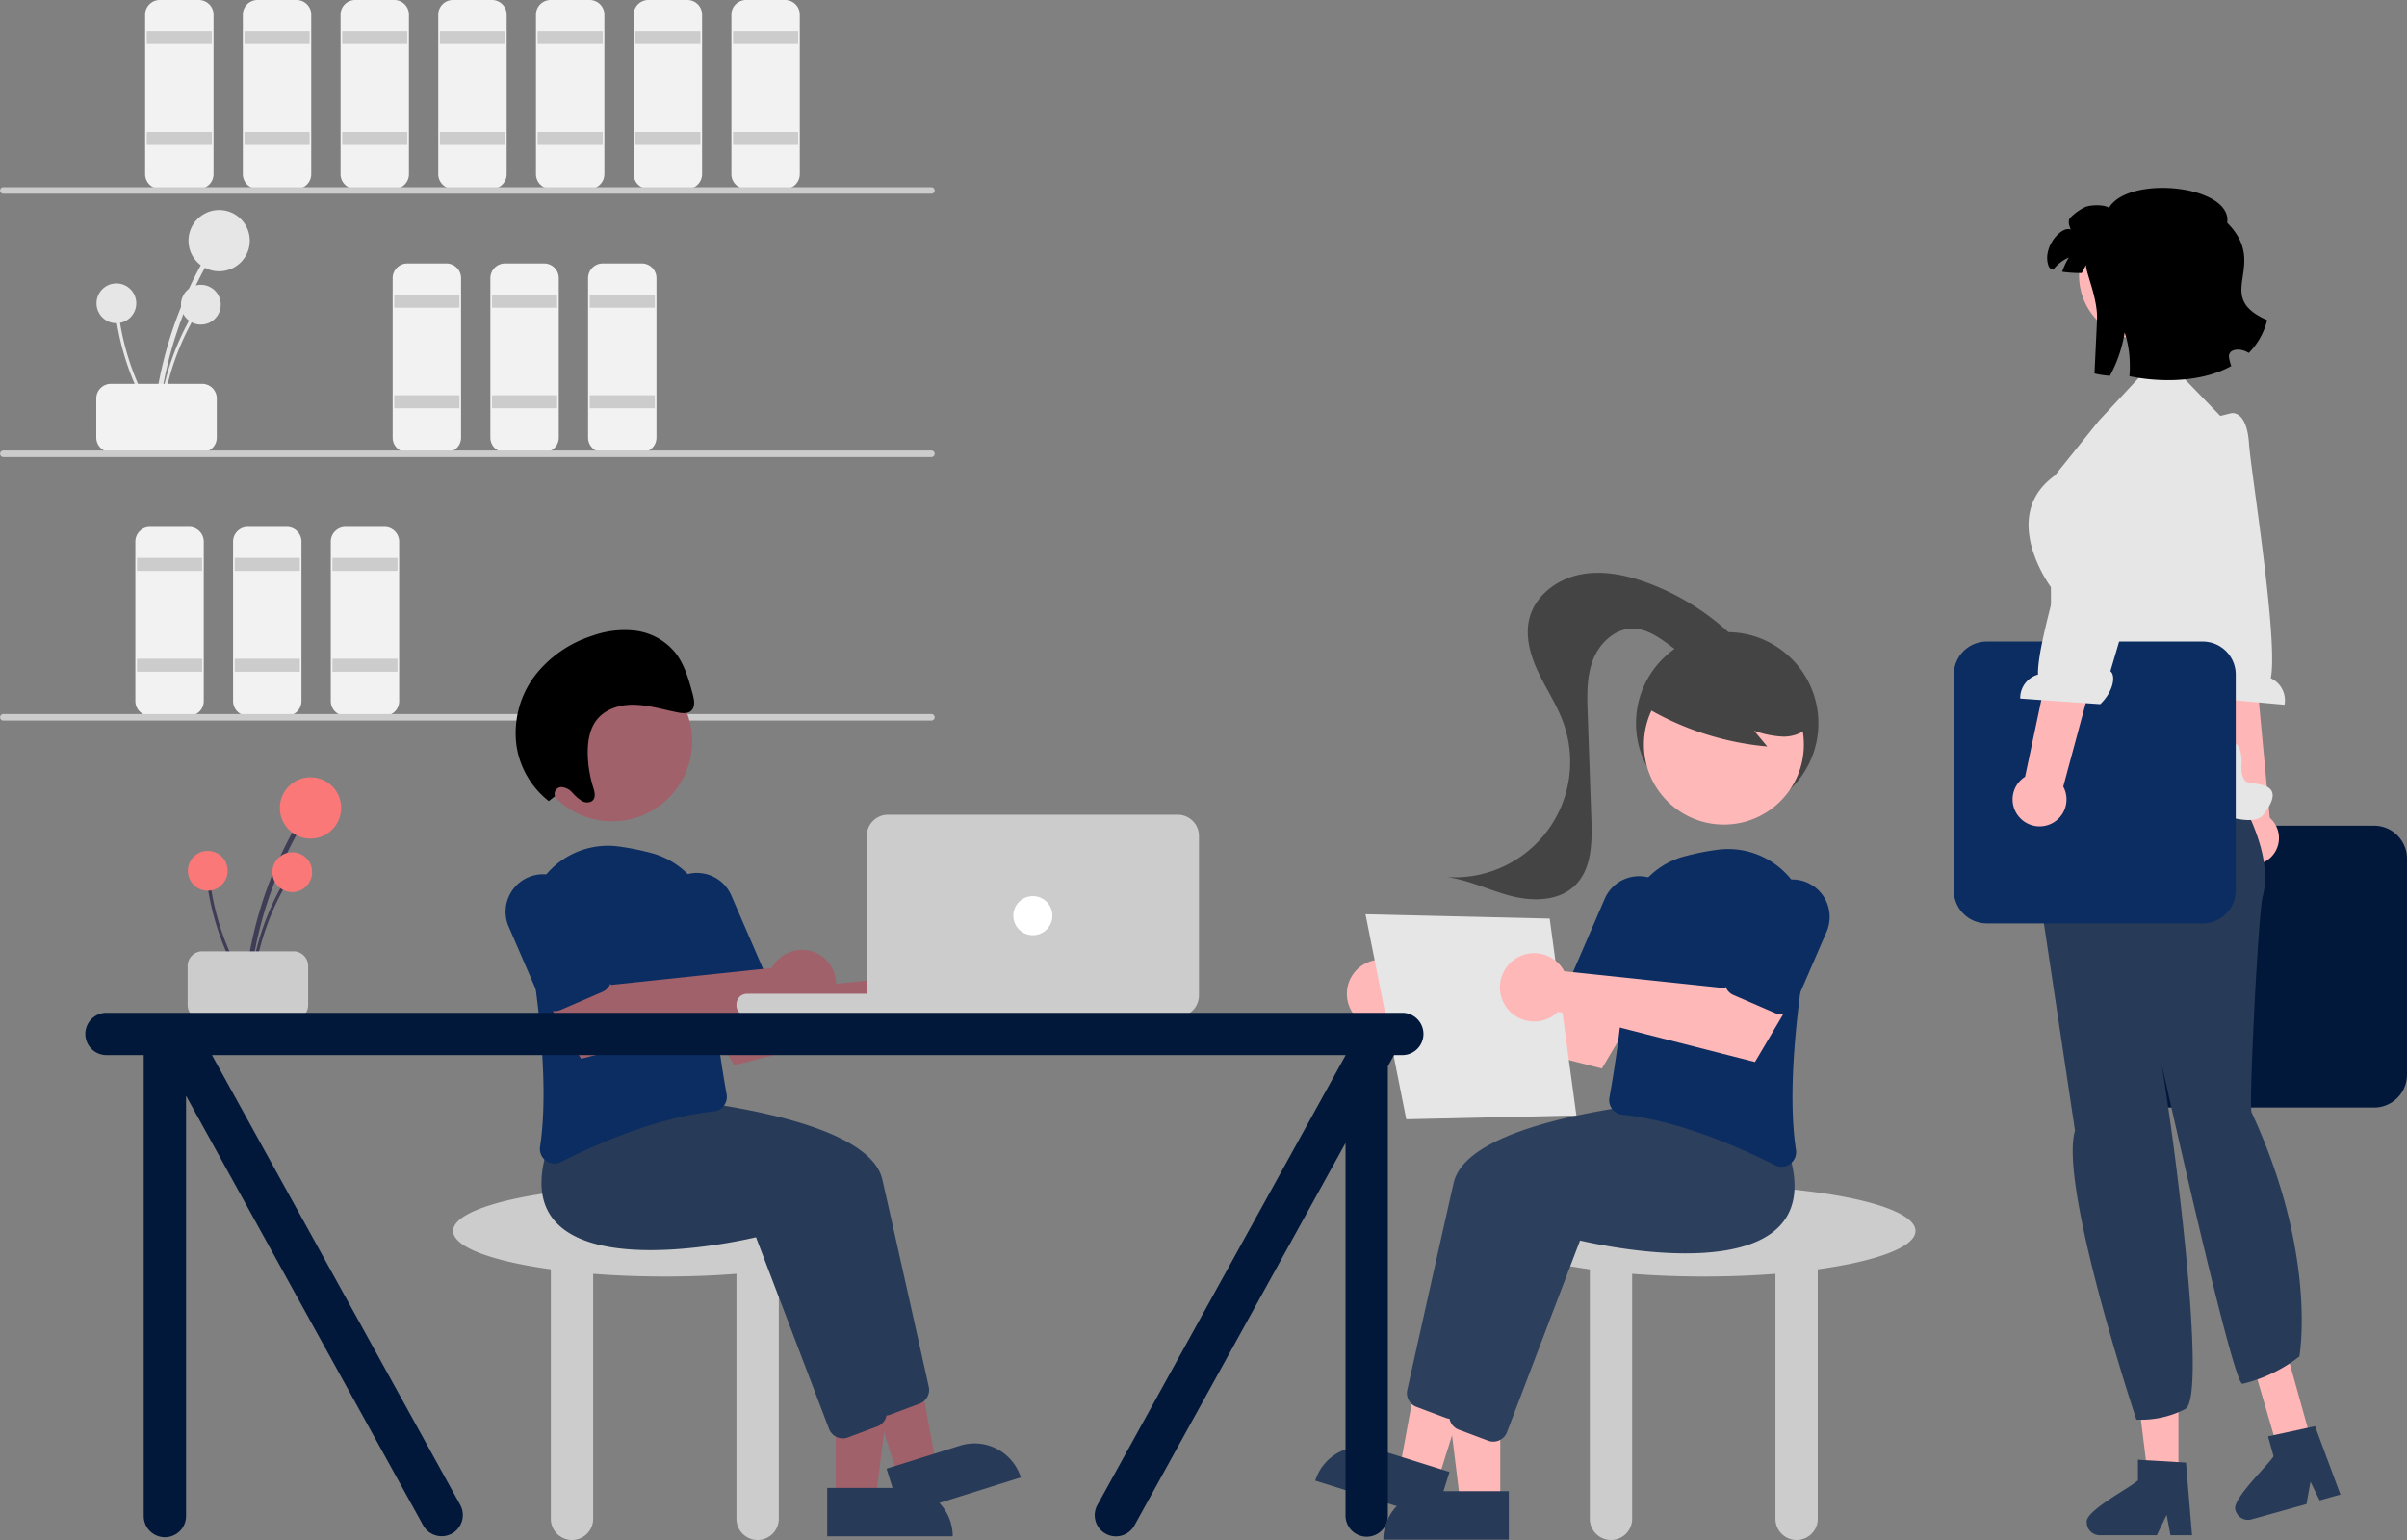 <svg xmlns="http://www.w3.org/2000/svg" width="802.999" height="514" viewBox="0 0 802.999 514">
  <rect x="0" y="0" width="802.999" height="514" fill="#808080" stroke="none"/>
  <g id="slider_2" data-name="slider 2" transform="translate(4726.052 16126)">
    <g id="undraw_work_time_re_hdyv" transform="translate(-4726.052 -16126)">
      <path id="Path_3042" data-name="Path 3042" d="M341.3,346.74a132.606,132.606,0,0,1,10.975-41.851q2.477-5.533,5.453-10.823a.808.808,0,0,0-1.395-.815,134.439,134.439,0,0,0-14.96,41.27q-1.123,6.067-1.688,12.219C339.591,347.775,341.207,347.768,341.3,346.74Z" transform="translate(-288.535 -206.202)" fill="#e6e6e6"/>
      <circle id="Ellipse_180" data-name="Ellipse 180" cx="10.229" cy="10.229" r="10.229" transform="translate(62.877 70.083)" fill="#e6e6e6"/>
      <path id="Path_3043" data-name="Path 3043" d="M342.22,345.483a86.03,86.03,0,0,1,7.12-27.151q1.607-3.59,3.537-7.021a.524.524,0,0,0-.9-.529,87.217,87.217,0,0,0-9.705,26.774q-.729,3.936-1.1,7.927c-.062.671.986.667,1.048,0Z" transform="translate(-288.407 -204.689)" fill="#e6e6e6"/>
      <circle id="Ellipse_181" data-name="Ellipse 181" cx="6.636" cy="6.636" r="6.636" transform="translate(60.372 95.044)" fill="#e6e6e6"/>
      <path id="Path_3044" data-name="Path 3044" d="M342.007,344.826a86.03,86.03,0,0,1-11.085-25.787q-.941-3.819-1.529-7.712a.524.524,0,0,0-1.039.139,87.217,87.217,0,0,0,8.815,27.08q1.846,3.552,4.012,6.924c.364.567,1.188-.081.826-.644Z" transform="translate(-289.516 -204.658)" fill="#e6e6e6"/>
      <circle id="Ellipse_182" data-name="Ellipse 182" cx="6.636" cy="6.636" r="6.636" transform="translate(32.192 94.579)" fill="#e6e6e6"/>
      <path id="Path_3045" data-name="Path 3045" d="M322.169,348.954V335.916a4.9,4.9,0,0,1,4.89-4.89h30.424a4.895,4.895,0,0,1,4.889,4.89v13.039a4.9,4.9,0,0,1-4.89,4.889H327.059a4.895,4.895,0,0,1-4.889-4.889Z" transform="translate(-290.051 -202.934)" fill="#f2f2f2"/>
      <path id="Path_3046" data-name="Path 3046" d="M355.1,276.047H342.059a4.9,4.9,0,0,1-4.889-4.889V217.916a4.9,4.9,0,0,1,4.89-4.89H355.1a4.9,4.9,0,0,1,4.889,4.89v53.241A4.9,4.9,0,0,1,355.1,276.047Z" transform="translate(-288.753 -213.026)" fill="#f2f2f2"/>
      <rect id="Rectangle_319" data-name="Rectangle 319" width="21.731" height="4.346" transform="translate(48.96 10.322)" fill="#ccc"/>
      <rect id="Rectangle_320" data-name="Rectangle 320" width="21.731" height="4.346" transform="translate(48.96 44.005)" fill="#ccc"/>
      <path id="Path_3047" data-name="Path 3047" d="M385.1,276.047H372.059a4.9,4.9,0,0,1-4.89-4.889V217.916a4.9,4.9,0,0,1,4.89-4.89H385.1a4.9,4.9,0,0,1,4.89,4.89v53.241A4.9,4.9,0,0,1,385.1,276.047Z" transform="translate(-286.156 -213.026)" fill="#f2f2f2"/>
      <rect id="Rectangle_321" data-name="Rectangle 321" width="21.731" height="4.346" transform="translate(81.556 10.322)" fill="#ccc"/>
      <rect id="Rectangle_322" data-name="Rectangle 322" width="21.731" height="4.346" transform="translate(81.556 44.005)" fill="#ccc"/>
      <path id="Path_3048" data-name="Path 3048" d="M415.1,276.047H402.059a4.9,4.9,0,0,1-4.889-4.889V217.916a4.9,4.9,0,0,1,4.89-4.89H415.1a4.895,4.895,0,0,1,4.889,4.89v53.241A4.9,4.9,0,0,1,415.1,276.047Z" transform="translate(-283.559 -213.026)" fill="#f2f2f2"/>
      <rect id="Rectangle_323" data-name="Rectangle 323" width="21.731" height="4.346" transform="translate(114.153 10.322)" fill="#ccc"/>
      <rect id="Rectangle_324" data-name="Rectangle 324" width="21.731" height="4.346" transform="translate(114.153 44.005)" fill="#ccc"/>
      <path id="Path_3049" data-name="Path 3049" d="M431.1,357.046H418.059a4.895,4.895,0,0,1-4.89-4.889V298.915a4.9,4.9,0,0,1,4.89-4.889H431.1a4.9,4.9,0,0,1,4.89,4.89v53.241A4.9,4.9,0,0,1,431.1,357.046Z" transform="translate(-282.174 -206.106)" fill="#f2f2f2"/>
      <rect id="Rectangle_325" data-name="Rectangle 325" width="21.731" height="4.346" transform="translate(131.538 98.333)" fill="#ccc"/>
      <rect id="Rectangle_326" data-name="Rectangle 326" width="21.731" height="4.346" transform="translate(131.538 131.896)" fill="#ccc"/>
      <path id="Path_3050" data-name="Path 3050" d="M461.1,357.046H448.059a4.895,4.895,0,0,1-4.889-4.889V298.915a4.9,4.9,0,0,1,4.89-4.889H461.1a4.9,4.9,0,0,1,4.889,4.89v53.241A4.9,4.9,0,0,1,461.1,357.046Z" transform="translate(-279.578 -206.106)" fill="#f2f2f2"/>
      <rect id="Rectangle_327" data-name="Rectangle 327" width="21.731" height="4.346" transform="translate(164.135 98.333)" fill="#ccc"/>
      <rect id="Rectangle_328" data-name="Rectangle 328" width="21.731" height="4.346" transform="translate(164.135 131.896)" fill="#ccc"/>
      <path id="Path_3051" data-name="Path 3051" d="M491.1,357.046H478.059a4.895,4.895,0,0,1-4.89-4.889V298.915a4.9,4.9,0,0,1,4.89-4.889H491.1a4.9,4.9,0,0,1,4.889,4.89v53.241A4.9,4.9,0,0,1,491.1,357.046Z" transform="translate(-276.981 -206.106)" fill="#f2f2f2"/>
      <rect id="Rectangle_329" data-name="Rectangle 329" width="21.731" height="4.346" transform="translate(196.732 98.333)" fill="#ccc"/>
      <rect id="Rectangle_330" data-name="Rectangle 330" width="21.731" height="4.346" transform="translate(196.732 131.896)" fill="#ccc"/>
      <path id="Path_3052" data-name="Path 3052" d="M352.1,438.047H339.059a4.9,4.9,0,0,1-4.889-4.89V379.916a4.9,4.9,0,0,1,4.89-4.89H352.1a4.9,4.9,0,0,1,4.889,4.889v53.241a4.9,4.9,0,0,1-4.889,4.889Z" transform="translate(-289.013 -199.185)" fill="#f2f2f2"/>
      <rect id="Rectangle_331" data-name="Rectangle 331" width="21.731" height="4.346" transform="translate(45.7 186.174)" fill="#ccc"/>
      <rect id="Rectangle_332" data-name="Rectangle 332" width="21.731" height="4.346" transform="translate(45.7 219.827)" fill="#ccc"/>
      <path id="Path_3053" data-name="Path 3053" d="M382.1,438.047H369.059a4.9,4.9,0,0,1-4.889-4.89V379.916a4.9,4.9,0,0,1,4.89-4.89H382.1a4.9,4.9,0,0,1,4.889,4.889v53.241a4.9,4.9,0,0,1-4.89,4.889Z" transform="translate(-286.416 -199.185)" fill="#f2f2f2"/>
      <rect id="Rectangle_333" data-name="Rectangle 333" width="21.731" height="4.346" transform="translate(78.297 186.174)" fill="#ccc"/>
      <rect id="Rectangle_334" data-name="Rectangle 334" width="21.731" height="4.346" transform="translate(78.297 219.827)" fill="#ccc"/>
      <path id="Path_3054" data-name="Path 3054" d="M412.1,438.047H399.059a4.9,4.9,0,0,1-4.889-4.89V379.916a4.9,4.9,0,0,1,4.889-4.89H412.1a4.9,4.9,0,0,1,4.889,4.889v53.241a4.9,4.9,0,0,1-4.89,4.889Z" transform="translate(-283.819 -199.185)" fill="#f2f2f2"/>
      <rect id="Rectangle_335" data-name="Rectangle 335" width="21.731" height="4.346" transform="translate(110.894 186.174)" fill="#ccc"/>
      <rect id="Rectangle_336" data-name="Rectangle 336" width="21.731" height="4.346" transform="translate(110.894 219.827)" fill="#ccc"/>
      <path id="Path_3055" data-name="Path 3055" d="M445.1,276.047H432.059a4.9,4.9,0,0,1-4.889-4.889V217.916a4.9,4.9,0,0,1,4.89-4.89H445.1a4.9,4.9,0,0,1,4.889,4.89v53.241A4.9,4.9,0,0,1,445.1,276.047Z" transform="translate(-280.962 -213.026)" fill="#f2f2f2"/>
      <rect id="Rectangle_337" data-name="Rectangle 337" width="21.731" height="4.346" transform="translate(146.75 10.322)" fill="#ccc"/>
      <rect id="Rectangle_338" data-name="Rectangle 338" width="21.731" height="4.346" transform="translate(146.75 44.005)" fill="#ccc"/>
      <path id="Path_3056" data-name="Path 3056" d="M475.1,276.047H462.059a4.9,4.9,0,0,1-4.889-4.889V217.916a4.9,4.9,0,0,1,4.889-4.89H475.1a4.9,4.9,0,0,1,4.89,4.89v53.241A4.9,4.9,0,0,1,475.1,276.047Z" transform="translate(-278.366 -213.026)" fill="#f2f2f2"/>
      <rect id="Rectangle_339" data-name="Rectangle 339" width="21.731" height="4.346" transform="translate(179.347 10.322)" fill="#ccc"/>
      <rect id="Rectangle_340" data-name="Rectangle 340" width="21.731" height="4.346" transform="translate(179.347 44.005)" fill="#ccc"/>
      <path id="Path_3057" data-name="Path 3057" d="M505.1,276.047H492.059a4.895,4.895,0,0,1-4.89-4.889V217.916a4.895,4.895,0,0,1,4.89-4.89H505.1a4.9,4.9,0,0,1,4.89,4.89v53.241A4.9,4.9,0,0,1,505.1,276.047Z" transform="translate(-275.769 -213.026)" fill="#f2f2f2"/>
      <rect id="Rectangle_341" data-name="Rectangle 341" width="21.731" height="4.346" transform="translate(211.944 10.322)" fill="#ccc"/>
      <rect id="Rectangle_342" data-name="Rectangle 342" width="21.731" height="4.346" transform="translate(211.944 44.005)" fill="#ccc"/>
      <path id="Path_3058" data-name="Path 3058" d="M535.1,276.047H522.059a4.9,4.9,0,0,1-4.89-4.889V217.916a4.895,4.895,0,0,1,4.89-4.89H535.1a4.9,4.9,0,0,1,4.89,4.89v53.241A4.9,4.9,0,0,1,535.1,276.047Z" transform="translate(-273.172 -213.026)" fill="#f2f2f2"/>
      <rect id="Rectangle_343" data-name="Rectangle 343" width="21.731" height="4.346" transform="translate(244.541 10.322)" fill="#ccc"/>
      <rect id="Rectangle_344" data-name="Rectangle 344" width="21.731" height="4.346" transform="translate(244.541 44.005)" fill="#ccc"/>
      <path id="Path_3059" data-name="Path 3059" d="M603.366,272.7H293.7a1.087,1.087,0,0,1,0-2.173h309.67a1.087,1.087,0,0,1,0,2.173Z" transform="translate(-292.61 -208.049)" fill="#ccc"/>
      <path id="Path_3060" data-name="Path 3060" d="M603.366,353.7H293.7a1.087,1.087,0,0,1,0-2.173h309.67a1.087,1.087,0,0,1,0,2.173Z" transform="translate(-292.61 -201.174)" fill="#ccc"/>
      <path id="Path_3061" data-name="Path 3061" d="M603.366,434.7H293.7a1.087,1.087,0,0,1,0-2.173h309.67a1.087,1.087,0,0,1,0,2.173Z" transform="translate(-292.61 -194.243)" fill="#ccc"/>
      <path id="Path_3062" data-name="Path 3062" d="M572.985,592.72c0-8.4-31.621-15.212-70.626-15.212s-70.626,6.811-70.626,15.212c0,5.384,13,10.112,32.6,12.815V688.88a7.063,7.063,0,0,0,14.125,0V607.036c7.467.578,15.513.9,23.9.9s16.437-.317,23.9-.9V688.88a7.063,7.063,0,0,0,14.125,0V605.535C559.985,602.831,572.985,598.1,572.985,592.72Z" transform="translate(-280.568 -181.943)" fill="#ccc"/>
      <path id="Path_3063" data-name="Path 3063" d="M319.563,465h13.321l6.337-51.381h-19.66Z" transform="translate(-40.735 35.336)" fill="#a0616a"/>
      <path id="Path_3064" data-name="Path 3064" d="M0,0H41.866V16.175H16.176A16.176,16.176,0,0,1,0,0H0Z" transform="translate(317.837 512.706) rotate(179.997)" fill="#273a57"/>
      <path id="Path_3065" data-name="Path 3065" d="M339.927,458.438l12.71-3.989L343.3,403.528l-18.758,5.886Z" transform="translate(-40.304 34.463)" fill="#a0616a"/>
      <path id="Path_3066" data-name="Path 3066" d="M0,0H41.866V16.175H16.176A16.175,16.175,0,0,1,0,0H0Z" transform="translate(340.548 493.025) rotate(162.577)" fill="#273a57"/>
      <path id="Path_3067" data-name="Path 3067" d="M567.8,653.631l-24.368-63.967c-5.467,1.284-51.315,11.429-66.67-4.92-5.262-5.6-6.289-13.722-3.051-24.13l8.961-11.261.279.015c3.388.178,83.052,4.643,88.512,28.673,4.6,20.258,13.013,58.028,15.481,69.122a4.907,4.907,0,0,1-3.058,5.632l-9.8,3.675a4.846,4.846,0,0,1-1.708.311,4.9,4.9,0,0,1-4.578-3.148Z" transform="translate(-277.093 -184.38)" fill="#273a57"/>
      <path id="Path_3068" data-name="Path 3068" d="M554.8,660.631l-24.369-63.967c-5.467,1.284-51.315,11.428-66.67-4.92-5.262-5.6-6.289-13.722-3.051-24.13l8.961-11.261.279.015c3.388.178,83.052,4.643,88.513,28.673,4.6,20.258,13.013,58.028,15.481,69.122a4.907,4.907,0,0,1-3.058,5.632l-9.8,3.675a4.85,4.85,0,0,1-1.708.311,4.9,4.9,0,0,1-4.578-3.148Z" transform="translate(-278.219 -183.774)" fill="#273a57"/>
      <path id="Path_3069" data-name="Path 3069" d="M583.822,511.562a11.428,11.428,0,0,0-.961,1.523l-53.59,5.646-7.714-10.577-17.483,9.556,15.152,25.666,65.723-16.758a11.4,11.4,0,1,0-1.126-15.056Z" transform="translate(-274.306 -187.887)" fill="#a0616a"/>
      <path id="Path_3070" data-name="Path 3070" d="M460.749,578.2a4.9,4.9,0,0,1-1.976-4.725c3.023-19.931-.455-48.481-3.906-68.923A26.942,26.942,0,0,1,484.812,473.3a86.794,86.794,0,0,1,10.771,2.123h0a26.725,26.725,0,0,1,20.19,26.586c-.516,19.726,3.489,44.338,5.235,54a4.91,4.91,0,0,1-.906,3.815,4.772,4.772,0,0,1-3.363,1.9c-19.35,1.975-40.216,11.411-50.932,16.86a4.89,4.89,0,0,1-2.227.544A4.812,4.812,0,0,1,460.749,578.2Z" transform="translate(-278.598 -190.838)" fill="#0b2d61"/>
      <path id="Path_3071" data-name="Path 3071" d="M509.477,526.1a4.858,4.858,0,0,1-2.688-2.6L496,498.565a12.5,12.5,0,0,1,22.934-9.927l10.791,24.928A4.9,4.9,0,0,1,527.179,520l-13.96,6.043a4.855,4.855,0,0,1-3.742.059Z" transform="translate(-275.094 -190.111)" fill="#0b2d61"/>
      <path id="Path_3072" data-name="Path 3072" d="M536.822,509.562a11.431,11.431,0,0,0-.961,1.523l-53.59,5.646-7.714-10.577-17.483,9.556,15.152,25.666,65.723-16.757a11.4,11.4,0,1,0-1.126-15.056Z" transform="translate(-278.374 -188.058)" fill="#a0616a"/>
      <path id="Path_3073" data-name="Path 3073" d="M462.477,527.1a4.857,4.857,0,0,1-2.688-2.6L449,499.565a12.5,12.5,0,1,1,22.934-9.927l10.791,24.928A4.9,4.9,0,0,1,480.179,521l-13.96,6.043a4.856,4.856,0,0,1-3.742.059Z" transform="translate(-279.162 -190.025)" fill="#0b2d61"/>
      <circle id="Ellipse_183" data-name="Ellipse 183" cx="26.687" cy="26.687" r="26.687" transform="translate(177.541 220.706)" fill="#a0616a"/>
      <path id="Path_3074" data-name="Path 3074" d="M464.053,462.191a2.32,2.32,0,0,1,2.017-3.063,5.357,5.357,0,0,1,3.777,1.863,15.033,15.033,0,0,0,3.337,2.865c1.291.651,3.042.558,3.778-.683.691-1.165.218-2.725-.2-4.078a40.1,40.1,0,0,1-1.771-10.616c-.121-4.021.447-8.217,2.673-11.352,2.873-4.047,8.01-5.584,12.871-5.472s9.644,1.612,14.459,2.561c1.662.327,3.616.495,4.728-.793,1.182-1.37.748-3.587.245-5.437-1.3-4.8-2.689-9.762-5.721-13.639a20.534,20.534,0,0,0-13.1-7.378,31.443,31.443,0,0,0-14.628,1.661A39.22,39.22,0,0,0,457.3,422.015a31.767,31.767,0,0,0-6.061,23.47A28.976,28.976,0,0,0,461.98,463.8Z" transform="translate(-278.905 -196.474)"/>
      <path id="Path_3075" data-name="Path 3075" d="M369.357,521.193a132.607,132.607,0,0,1,10.975-41.851q2.477-5.533,5.452-10.823a.808.808,0,0,0-1.395-.815,134.438,134.438,0,0,0-14.96,41.27q-1.123,6.067-1.688,12.219c-.1,1.035,1.52,1.028,1.615,0Z" transform="translate(-286.107 -191.294)" fill="#3f3d56"/>
      <circle id="Ellipse_184" data-name="Ellipse 184" cx="10.229" cy="10.229" r="10.229" transform="translate(93.36 259.392)" fill="#fb7878"/>
      <path id="Path_3076" data-name="Path 3076" d="M370.275,519.936a86.027,86.027,0,0,1,7.12-27.151q1.607-3.59,3.537-7.021a.524.524,0,0,0-.9-.529,87.218,87.218,0,0,0-9.7,26.774q-.729,3.936-1.1,7.927C369.165,520.607,370.213,520.6,370.275,519.936Z" transform="translate(-285.978 -189.773)" fill="#3f3d56"/>
      <circle id="Ellipse_185" data-name="Ellipse 185" cx="6.636" cy="6.636" r="6.636" transform="translate(90.856 284.423)" fill="#fb7878"/>
      <path id="Path_3077" data-name="Path 3077" d="M370.062,519.279a86.028,86.028,0,0,1-11.085-25.787q-.941-3.819-1.53-7.712a.524.524,0,0,0-1.039.14A87.216,87.216,0,0,0,365.224,513q1.846,3.551,4.012,6.924c.364.567,1.188-.081.826-.644Z" transform="translate(-287.088 -189.742)" fill="#3f3d56"/>
      <circle id="Ellipse_186" data-name="Ellipse 186" cx="6.636" cy="6.636" r="6.636" transform="translate(62.676 283.957)" fill="#fb7878"/>
      <path id="Path_3078" data-name="Path 3078" d="M350.224,523.407V510.369a4.9,4.9,0,0,1,4.889-4.89h30.424a4.895,4.895,0,0,1,4.89,4.89v13.039a4.9,4.9,0,0,1-4.889,4.89H355.114A4.9,4.9,0,0,1,350.224,523.407Z" transform="translate(-287.623 -188.013)" fill="#ccc"/>
      <rect id="Rectangle_345" data-name="Rectangle 345" width="93.444" height="7.606" rx="3.5" transform="translate(245.696 331.619)" fill="#ccc"/>
      <path id="Path_3079" data-name="Path 3079" d="M662.5,530.875h-96.7a7.071,7.071,0,0,1-7.063-7.063V470.571a7.071,7.071,0,0,1,7.063-7.063h96.7a7.071,7.071,0,0,1,7.063,7.063v53.242a7.071,7.071,0,0,1-7.063,7.063Z" transform="translate(-269.574 -191.628)" fill="#ccc"/>
      <circle id="Ellipse_187" data-name="Ellipse 187" cx="6.519" cy="6.519" r="6.519" transform="translate(338.053 299.049)" fill="#fff"/>
      <path id="Path_3080" data-name="Path 3080" d="M891.985,592.72c0-8.4-31.621-15.212-70.626-15.212s-70.626,6.811-70.626,15.212c0,5.384,13,10.112,32.6,12.815V688.88a7.063,7.063,0,0,0,14.125,0V607.036c7.467.578,15.513.9,23.9.9s16.437-.317,23.9-.9V688.88a7.063,7.063,0,0,0,14.125,0V605.535C878.985,602.831,891.985,598.1,891.985,592.72Z" transform="translate(-252.955 -181.943)" fill="#ccc"/>
      <circle id="Ellipse_188" data-name="Ellipse 188" cx="30.424" cy="30.424" r="30.424" transform="translate(545.789 210.945)" fill="#444"/>
      <path id="Path_3081" data-name="Path 3081" d="M525.143,466H511.822l-6.337-51.381h19.66Z" transform="translate(-24.641 35.422)" fill="#ffb8b8"/>
      <path id="Path_3082" data-name="Path 3082" d="M503.849,458.4h25.691v16.176H487.673A16.175,16.175,0,0,1,503.849,458.4Z" transform="translate(-26.183 39.213)" fill="#273a57"/>
      <path id="Path_3083" data-name="Path 3083" d="M505.451,459.438l-12.709-3.989,9.336-50.922,18.758,5.886Z" transform="translate(-25.744 34.549)" fill="#ffb8b8"/>
      <path id="Path_3084" data-name="Path 3084" d="M16.176,0H41.866V16.175H0A16.176,16.176,0,0,1,16.176,0Z" transform="translate(443.621 478.675) rotate(17.423)" fill="#273a57"/>
      <path id="Path_3085" data-name="Path 3085" d="M739.259,657.78a4.845,4.845,0,0,1-1.708-.311l-9.8-3.675a4.907,4.907,0,0,1-3.058-5.632c2.467-11.094,10.876-48.863,15.481-69.122,5.461-24.03,85.124-28.495,88.512-28.673l.279-.015,8.961,11.261c3.238,10.408,2.212,18.527-3.051,24.13-15.356,16.349-61.2,6.2-66.67,4.92l-24.368,63.967A4.9,4.9,0,0,1,739.259,657.78Z" transform="translate(-255.218 -184.294)" fill="#2c3f5d"/>
      <path id="Path_3086" data-name="Path 3086" d="M752.259,664.78a4.849,4.849,0,0,1-1.708-.311l-9.8-3.675a4.907,4.907,0,0,1-3.058-5.632c2.467-11.094,10.876-48.863,15.481-69.122,5.461-24.029,85.124-28.495,88.513-28.673l.279-.015,8.961,11.261c3.238,10.408,2.212,18.527-3.051,24.13-15.356,16.348-61.2,6.2-66.67,4.92l-24.369,63.967A4.9,4.9,0,0,1,752.259,664.78Z" transform="translate(-254.093 -183.688)" fill="#2c3f5d"/>
      <path id="Path_3087" data-name="Path 3087" d="M726.627,512.562a11.436,11.436,0,0,1,.962,1.523l53.589,5.646,7.714-10.577,17.484,9.556-15.152,25.666L725.5,527.618a11.4,11.4,0,1,1,1.126-15.057Z" transform="translate(-256.815 -187.802)" fill="#ffb8b8"/>
      <path id="Path_3088" data-name="Path 3088" d="M844.189,580.132a4.889,4.889,0,0,1-2.227-.544c-10.716-5.449-31.582-14.885-50.932-16.86a4.772,4.772,0,0,1-3.363-1.9,4.91,4.91,0,0,1-.906-3.815c1.746-9.665,5.751-34.278,5.235-54a26.725,26.725,0,0,1,20.191-26.586h0a86.787,86.787,0,0,1,10.771-2.123A26.942,26.942,0,0,1,852.9,505.551c-3.451,20.442-6.929,48.993-3.906,68.923a4.9,4.9,0,0,1-1.976,4.725A4.812,4.812,0,0,1,844.189,580.132Z" transform="translate(-249.843 -190.753)" fill="#0b2d61"/>
      <path id="Path_3089" data-name="Path 3089" d="M793.987,527.444a4.884,4.884,0,0,1-1.941-.405L778.086,521a4.9,4.9,0,0,1-2.545-6.429l10.791-24.928a12.5,12.5,0,0,1,22.934,9.927l-10.791,24.928a4.9,4.9,0,0,1-4.488,2.951Z" transform="translate(-250.842 -190.025)" fill="#0b2d61"/>
      <circle id="Ellipse_189" data-name="Ellipse 189" cx="26.687" cy="26.687" r="26.687" transform="translate(548.415 221.792)" fill="#ffb8b8"/>
      <path id="Path_3090" data-name="Path 3090" d="M796.893,431.318a96.258,96.258,0,0,0,41.643,13.721l-4.39-5.26a32.257,32.257,0,0,0,9.965,1.979c3.4-.053,6.965-1.363,8.9-4.163a10.15,10.15,0,0,0,.68-9.377,19.225,19.225,0,0,0-6.048-7.563,36.008,36.008,0,0,0-33.514-5.99,21.521,21.521,0,0,0-10.01,6.421c-2.53,3.121-7.4,5.9-6.105,9.7Z" transform="translate(-248.959 -195.936)" fill="#444"/>
      <path id="Path_3091" data-name="Path 3091" d="M833.744,411.836a82.019,82.019,0,0,0-29.84-19.3c-7.213-2.672-15.065-4.323-22.606-2.806s-14.673,6.735-16.777,14.134c-1.72,6.05.056,12.565,2.726,18.26s6.234,10.977,8.393,16.885a38.538,38.538,0,0,1-38.778,51.679c7.41.994,14.24,4.476,21.482,6.329s15.791,1.728,21.173-3.461c5.695-5.49,5.809-14.416,5.533-22.321l-1.228-35.253c-.209-5.993-.387-12.178,1.774-17.771s7.3-10.492,13.294-10.441c4.545.039,8.567,2.792,12.212,5.507s7.5,5.612,12.029,6.016,9.7-2.946,9.357-7.478" transform="translate(-254.155 -198)" fill="#444"/>
      <path id="Path_3092" data-name="Path 3092" d="M482.2,281.087l61.448,1.451,8.9,65.689L495.8,349.5Z" transform="translate(-26.657 24.011)" fill="#e6e6e6"/>
      <path id="Path_3093" data-name="Path 3093" d="M773.627,510.562a11.43,11.43,0,0,1,.962,1.523l53.589,5.646,7.714-10.577,17.484,9.556-15.152,25.666L772.5,525.618a11.4,11.4,0,1,1,1.126-15.056Z" transform="translate(-252.747 -187.973)" fill="#ffb8b8"/>
      <path id="Path_3094" data-name="Path 3094" d="M840.987,528.444a4.884,4.884,0,0,1-1.941-.405L825.086,522a4.9,4.9,0,0,1-2.545-6.429l10.791-24.928a12.5,12.5,0,0,1,22.934,9.927l-10.791,24.928a4.9,4.9,0,0,1-4.488,2.951Z" transform="translate(-246.774 -189.94)" fill="#0b2d61"/>
      <path id="Path_3095" data-name="Path 3095" d="M758.246,524.508H325.795a7.063,7.063,0,0,0,0,14.125h12.5V692.382a7.063,7.063,0,1,0,14.125,0V552.2l79.179,143.511a7.063,7.063,0,0,0,12.233-7.063L361.058,538.633H739.231v.091L656.512,688.653a7.062,7.062,0,1,0,12.232,7.063L739.231,567.96V692.382a7.063,7.063,0,0,0,14.125,0V542.357l2.055-3.724h2.835a7.063,7.063,0,0,0,0-14.125Z" transform="translate(-290.349 -186.531)" fill="#01183a"/>
    </g>
    <g id="Group_620" data-name="Group 620" transform="translate(-4074.241 -16063.3)">
      <path id="Path_3103" data-name="Path 3103" d="M74.444,403.053h72.078a11,11,0,0,0,10.988-10.988V319.988A11,11,0,0,0,146.522,309H74.444a11,11,0,0,0-10.988,10.988v72.078A11,11,0,0,0,74.444,403.053Z" transform="translate(-6.321 -96.152)" fill="#01183a"/>
      <g id="Group_614" data-name="Group 614" transform="translate(67.57 75.158)">
        <path id="Path_3104" data-name="Path 3104" d="M127.008,309.661A8.933,8.933,0,0,1,124,296.3L112.051,216l17.661.113,7.37,78.828a8.981,8.981,0,0,1-10.074,14.72Z" transform="translate(-99.252 -159.896)" fill="#ffb6b6"/>
        <path id="Path_3105" data-name="Path 3105" d="M134.639,152.23s5.279-1.436,6.046,10.129c.614,9.259,9.84,65.669,7.26,78.291a8.135,8.135,0,0,1,4.6,8.85l-26.669-2.4c-3.658-4.84-3.677-10.261-1.581-11.393l-2.142-16.622-12.379-54.147,21.03-11.74,3.834-.97Z" transform="translate(-109.775 -152.173)" fill="#e6e6e6"/>
      </g>
      <g id="Group_615" data-name="Group 615" transform="translate(44.325 391.297)">
        <path id="Path_3106" data-name="Path 3106" d="M165.151,551.317H155.016l-4.821-39.09h14.958Z" transform="translate(-134.533 -512.226)" fill="#ffb6b6"/>
        <path id="Path_3107" data-name="Path 3107" d="M162.15,556.79v-6.87l2.664.163,10.845.643,2.51.154,1.919,23.01.1,1.234H173l-.231-1.225-1.045-5.568-2.7,5.568-.591,1.225H149.351a4.311,4.311,0,0,1-4.283-4.292c-.805-3.761,15.06-11.891,17.082-14.041Z" transform="translate(-145.038 -516.787)" fill="#273a57"/>
      </g>
      <g id="Group_616" data-name="Group 616" transform="translate(93.829 381.095)">
        <path id="Path_3108" data-name="Path 3108" d="M121.445,538.272l-11.323,2.237L99.574,504.47l11.366-3.85Z" transform="translate(-95.834 -500.62)" fill="#ffb6b6"/>
        <path id="Path_3109" data-name="Path 3109" d="M101.567,547.208l-1.847-6.618,2.61-.559,10.619-2.3,2.459-.526,8.033,21.648.431,1.161-6.931,1.934-.552-1.118-2.5-5.083-1.1,6.089-.24,1.339-18.376,5.128a4.311,4.311,0,0,1-5.279-2.983c-1.786-3.406,11.31-15.5,12.679-18.116Z" transform="translate(-88.721 -505.047)" fill="#273a57"/>
      </g>
      <path id="Path_3110" data-name="Path 3110" d="M103.672,301.44l-.261-2.742,11.272-30.9,48.038,9.263s24.758,30.5,19.253,50.687c-1.493,5.475-4.685,70.007-3.724,72.082,22.128,47.793,15.946,81.506,15.946,81.506a49.429,49.429,0,0,1-18.973,9.122c-3.126.789-26.895-106.43-26.895-106.43s1.047,6.691,2.507,16.864c4.511,31.428,11.6,94.7,5.3,97.975a31.925,31.925,0,0,1-16.3,3.532s-25.98-78.063-20.475-96.415" transform="translate(-78.923 -91.354)" fill="#273a57"/>
      <path id="Path_3111" data-name="Path 3111" d="M137.861,152.713,152.7,136.757h0l11.278-.656,15.2,15.733,5.635,15.894h0a80.774,80.774,0,0,1,4.133,48.386L180.286,254.8s-1.333,4.559,2.16,5.106,3.075,7.268,3.075,7.268-.711,5.824,2.681,6.337,12.439.513,4.523,10.69S122.2,255.887,122.2,255.887l-.3-47.714s-17.635-23.686,1.357-37.252l14.607-18.208Z" transform="translate(-89.515 -74.953)" fill="#e6e6e6"/>
      <path id="Path_3112" data-name="Path 3112" d="M139.444,333.053h72.078a11,11,0,0,0,10.988-10.987V249.988A11,11,0,0,0,211.522,239H139.444a11,11,0,0,0-10.988,10.988v72.078A11,11,0,0,0,139.444,333.053Z" transform="translate(-128.456 -87.602)" fill="#0b2d61"/>
      <g id="Group_617" data-name="Group 617" transform="translate(19.627 77.044)">
        <path id="Path_3113" data-name="Path 3113" d="M172.809,292.872a8.933,8.933,0,0,1,1.839-13.574l16.809-79.423,16.513,6.266-20.585,76.448a8.981,8.981,0,0,1-14.576,10.283Z" transform="translate(-170.501 -159.828)" fill="#ffb6b6"/>
        <path id="Path_3114" data-name="Path 3114" d="M180.064,154.5s-4.984-2.256-7.577,9.04c-2.076,9.044-20.141,63.274-19.6,76.145a8.135,8.135,0,0,0-5.946,8.007l26.711,1.868c4.38-4.2,5.26-9.547,3.37-11l4.753-16.071L202.6,171l-18.9-14.93-3.631-1.567Z" transform="translate(-144.417 -154.316)" fill="#e6e6e6"/>
      </g>
      <g id="Group_618" data-name="Group 618" transform="translate(31.149 0)">
        <ellipse id="Ellipse_193" data-name="Ellipse 193" cx="21.48" cy="21.48" rx="21.48" ry="21.48" transform="translate(10.633 7.758)" fill="#ffb6b6"/>
        <path id="Path_3118" data-name="Path 3118" d="M187.133,98.844c-.062,0-.211,0-.492.009C185.824,98.905,186.931,98.861,187.133,98.844Z" transform="translate(-175.112 -70.445)" fill="#2f2e41"/>
        <path id="Path_3119" data-name="Path 3119" d="M117.129,92.887a2.258,2.258,0,0,0,1.406.958,13.567,13.567,0,0,1,5.248-4.087,23.407,23.407,0,0,0-2.241,4.773,44.642,44.642,0,0,0,5.652.422c.343,0,.642,0,.879-.009.352-.624.914-1.635,1.4-2.681.044,2.857,4.026,11.278,3.7,18.4-.4,8.518-.844,17.809-.844,17.809a31.956,31.956,0,0,0,5.142.774,45.3,45.3,0,0,0,4.668-13.009c.1-.483.176-.967.255-1.45.185.554.36,1.116.51,1.688a34.378,34.378,0,0,1,1.169,7.586,43.249,43.249,0,0,1-.079,5.327c10.847,2.206,24.261,1.978,33.965-3.411a15.484,15.484,0,0,1-.73-2.734c-.527-3.059,3.727-3.49,6.557-1.617a23.5,23.5,0,0,0,6.135-10.952c-18.494-8.113.976-18.1-13.308-32.488,1.723-12.5-32.787-16.112-39.467-5-1.459-1.108-6-1.055-7.937-.246a17.53,17.53,0,0,0-4.887,3.49c-.976.9-.519,2.681.105,4.017-3.068-1.468-9.915,6.162-7.3,12.447Z" transform="translate(-116.544 -66.536)"/>
      </g>
    </g>
  </g>
</svg>

